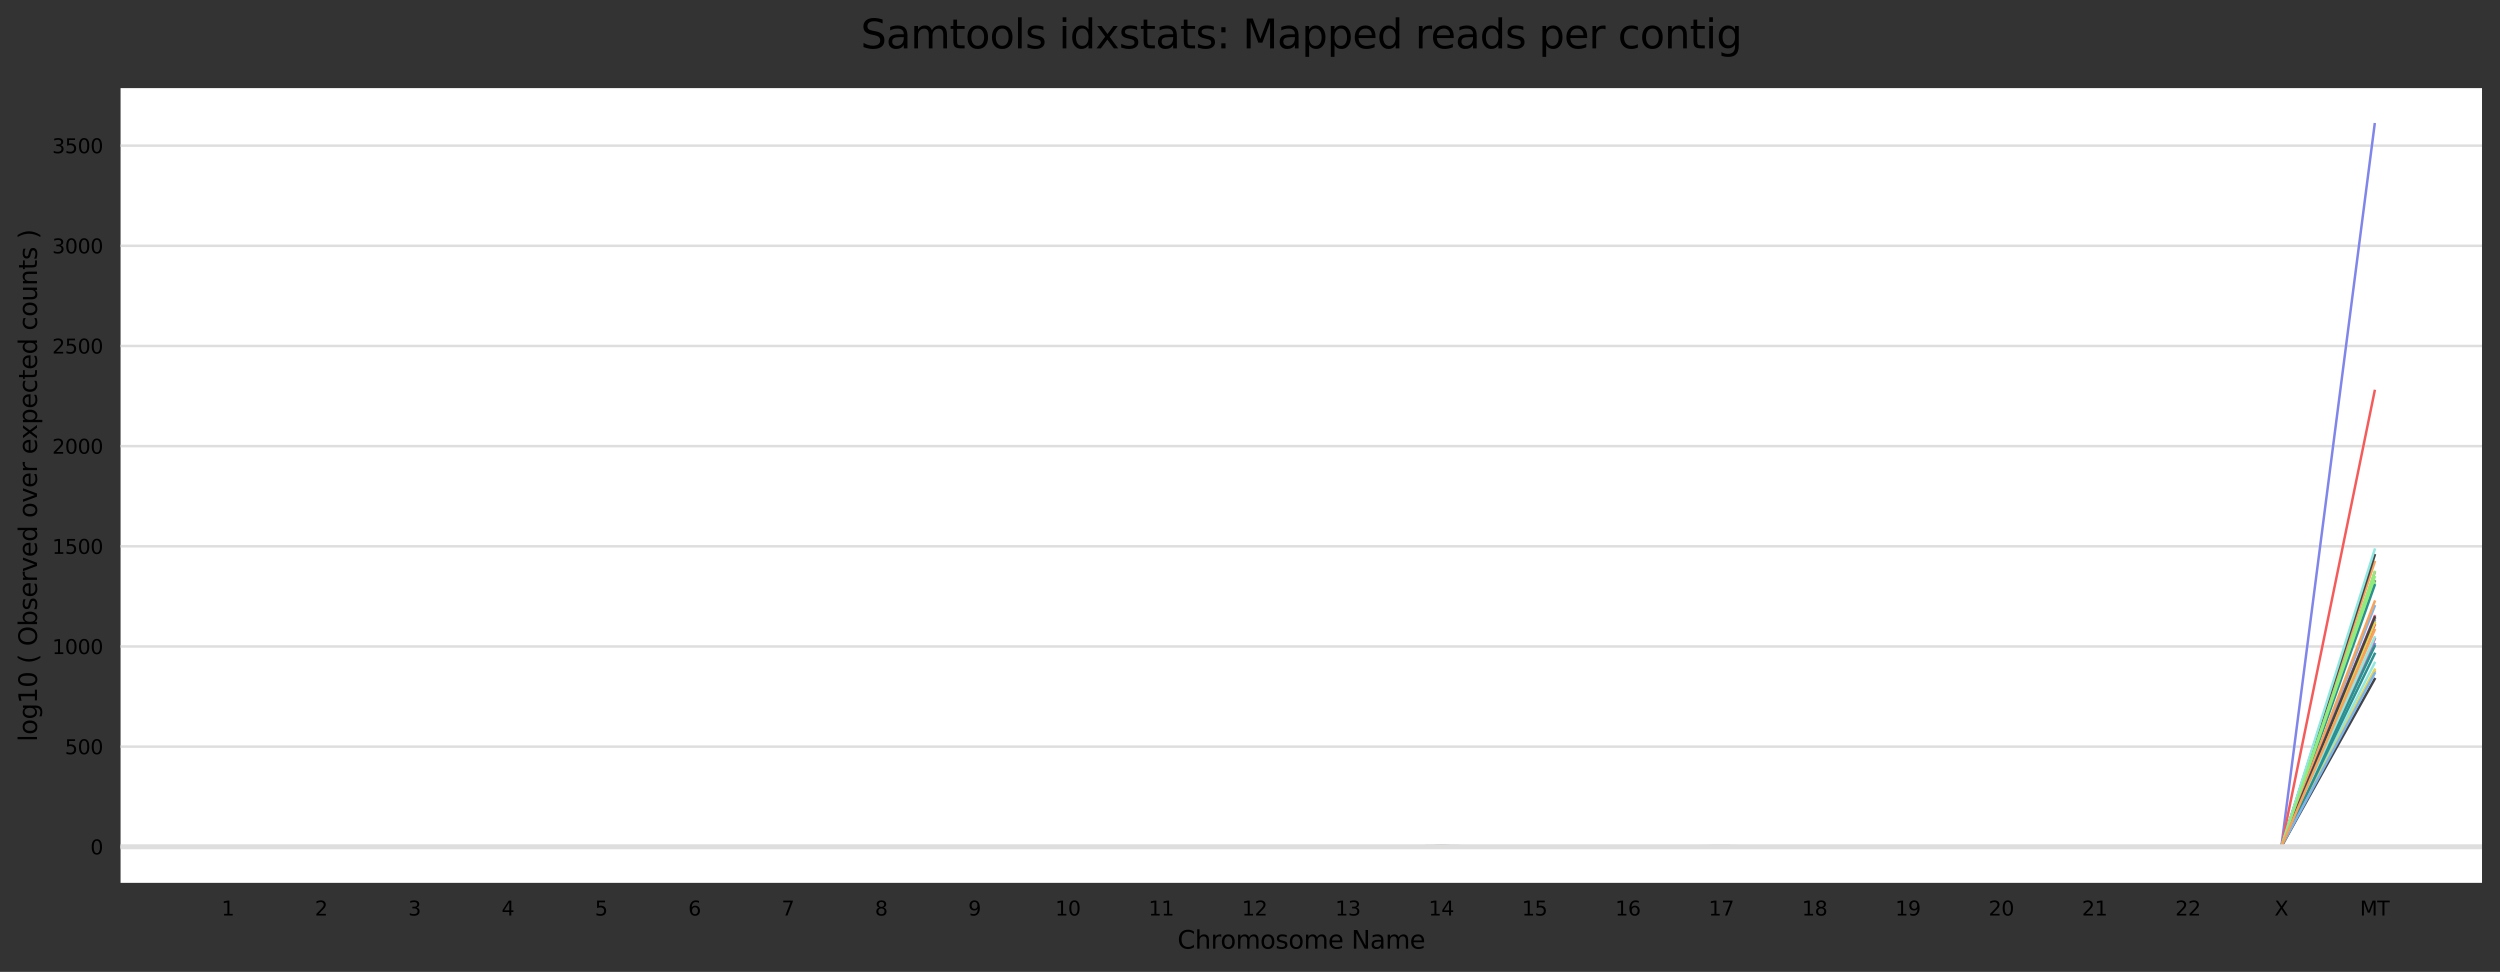 <?xml version="1.0" encoding="utf-8" standalone="no"?>
<!DOCTYPE svg PUBLIC "-//W3C//DTD SVG 1.1//EN"
  "http://www.w3.org/Graphics/SVG/1.1/DTD/svg11.dtd">
<svg height="388.845pt" version="1.1" viewBox="0 0 1000.238 388.845" width="1000.238pt" xmlns="http://www.w3.org/2000/svg" xmlns:xlink="http://www.w3.org/1999/xlink">
 <rect x="0" y="0" width="1000.238" height="388.845" fill="#333333" stroke="none"/>
 <defs>
  <style type="text/css">*{stroke-linecap:butt;stroke-linejoin:round;}</style>
 </defs>
 <g id="figure_1">
  <g id="axes_1">
   <g id="patch_1">
    <path d="M 48.238 353.224 
L 993.038 353.224 
L 993.038 35.256 
L 48.238 35.256 
z
" style="fill:#ffffff;"/>
   </g>
   <g id="matplotlib.axis_1">
    <g id="xtick_1">
     <g id="text_1">
      <!-- 1 -->
      <g transform="translate(88.639 366.303)scale(0.08 -0.08)">
       <defs>
        <path d="M 794 531 
L 1825 531 
L 1825 4091 
L 703 3866 
L 703 4441 
L 1819 4666 
L 2450 4666 
L 2450 531 
L 3481 531 
L 3481 0 
L 794 0 
L 794 531 
z
" id="DejaVuSans-31" transform="scale(0.016)"/>
       </defs>
       <use xlink:href="#DejaVuSans-31"/>
      </g>
     </g>
    </g>
    <g id="xtick_2">
     <g id="text_2">
      <!-- 2 -->
      <g transform="translate(125.982 366.303)scale(0.08 -0.08)">
       <defs>
        <path d="M 1228 531 
L 3431 531 
L 3431 0 
L 469 0 
L 469 531 
Q 828 903 1448 1529 
Q 2069 2156 2228 2338 
Q 2531 2678 2651 2914 
Q 2772 3150 2772 3378 
Q 2772 3750 2511 3984 
Q 2250 4219 1831 4219 
Q 1534 4219 1204 4116 
Q 875 4013 500 3803 
L 500 4441 
Q 881 4594 1212 4672 
Q 1544 4750 1819 4750 
Q 2544 4750 2975 4387 
Q 3406 4025 3406 3419 
Q 3406 3131 3298 2873 
Q 3191 2616 2906 2266 
Q 2828 2175 2409 1742 
Q 1991 1309 1228 531 
z
" id="DejaVuSans-32" transform="scale(0.016)"/>
       </defs>
       <use xlink:href="#DejaVuSans-32"/>
      </g>
     </g>
    </g>
    <g id="xtick_3">
     <g id="text_3">
      <!-- 3 -->
      <g transform="translate(163.326 366.303)scale(0.08 -0.08)">
       <defs>
        <path d="M 2597 2516 
Q 3050 2419 3304 2112 
Q 3559 1806 3559 1356 
Q 3559 666 3084 287 
Q 2609 -91 1734 -91 
Q 1441 -91 1130 -33 
Q 819 25 488 141 
L 488 750 
Q 750 597 1062 519 
Q 1375 441 1716 441 
Q 2309 441 2620 675 
Q 2931 909 2931 1356 
Q 2931 1769 2642 2001 
Q 2353 2234 1838 2234 
L 1294 2234 
L 1294 2753 
L 1863 2753 
Q 2328 2753 2575 2939 
Q 2822 3125 2822 3475 
Q 2822 3834 2567 4026 
Q 2313 4219 1838 4219 
Q 1578 4219 1281 4162 
Q 984 4106 628 3988 
L 628 4550 
Q 988 4650 1302 4700 
Q 1616 4750 1894 4750 
Q 2613 4750 3031 4423 
Q 3450 4097 3450 3541 
Q 3450 3153 3228 2886 
Q 3006 2619 2597 2516 
z
" id="DejaVuSans-33" transform="scale(0.016)"/>
       </defs>
       <use xlink:href="#DejaVuSans-33"/>
      </g>
     </g>
    </g>
    <g id="xtick_4">
     <g id="text_4">
      <!-- 4 -->
      <g transform="translate(200.67 366.303)scale(0.08 -0.08)">
       <defs>
        <path d="M 2419 4116 
L 825 1625 
L 2419 1625 
L 2419 4116 
z
M 2253 4666 
L 3047 4666 
L 3047 1625 
L 3713 1625 
L 3713 1100 
L 3047 1100 
L 3047 0 
L 2419 0 
L 2419 1100 
L 313 1100 
L 313 1709 
L 2253 4666 
z
" id="DejaVuSans-34" transform="scale(0.016)"/>
       </defs>
       <use xlink:href="#DejaVuSans-34"/>
      </g>
     </g>
    </g>
    <g id="xtick_5">
     <g id="text_5">
      <!-- 5 -->
      <g transform="translate(238.014 366.303)scale(0.08 -0.08)">
       <defs>
        <path d="M 691 4666 
L 3169 4666 
L 3169 4134 
L 1269 4134 
L 1269 2991 
Q 1406 3038 1543 3061 
Q 1681 3084 1819 3084 
Q 2600 3084 3056 2656 
Q 3513 2228 3513 1497 
Q 3513 744 3044 326 
Q 2575 -91 1722 -91 
Q 1428 -91 1123 -41 
Q 819 9 494 109 
L 494 744 
Q 775 591 1075 516 
Q 1375 441 1709 441 
Q 2250 441 2565 725 
Q 2881 1009 2881 1497 
Q 2881 1984 2565 2268 
Q 2250 2553 1709 2553 
Q 1456 2553 1204 2497 
Q 953 2441 691 2322 
L 691 4666 
z
" id="DejaVuSans-35" transform="scale(0.016)"/>
       </defs>
       <use xlink:href="#DejaVuSans-35"/>
      </g>
     </g>
    </g>
    <g id="xtick_6">
     <g id="text_6">
      <!-- 6 -->
      <g transform="translate(275.358 366.303)scale(0.08 -0.08)">
       <defs>
        <path d="M 2113 2584 
Q 1688 2584 1439 2293 
Q 1191 2003 1191 1497 
Q 1191 994 1439 701 
Q 1688 409 2113 409 
Q 2538 409 2786 701 
Q 3034 994 3034 1497 
Q 3034 2003 2786 2293 
Q 2538 2584 2113 2584 
z
M 3366 4563 
L 3366 3988 
Q 3128 4100 2886 4159 
Q 2644 4219 2406 4219 
Q 1781 4219 1451 3797 
Q 1122 3375 1075 2522 
Q 1259 2794 1537 2939 
Q 1816 3084 2150 3084 
Q 2853 3084 3261 2657 
Q 3669 2231 3669 1497 
Q 3669 778 3244 343 
Q 2819 -91 2113 -91 
Q 1303 -91 875 529 
Q 447 1150 447 2328 
Q 447 3434 972 4092 
Q 1497 4750 2381 4750 
Q 2619 4750 2861 4703 
Q 3103 4656 3366 4563 
z
" id="DejaVuSans-36" transform="scale(0.016)"/>
       </defs>
       <use xlink:href="#DejaVuSans-36"/>
      </g>
     </g>
    </g>
    <g id="xtick_7">
     <g id="text_7">
      <!-- 7 -->
      <g transform="translate(312.702 366.303)scale(0.08 -0.08)">
       <defs>
        <path d="M 525 4666 
L 3525 4666 
L 3525 4397 
L 1831 0 
L 1172 0 
L 2766 4134 
L 525 4134 
L 525 4666 
z
" id="DejaVuSans-37" transform="scale(0.016)"/>
       </defs>
       <use xlink:href="#DejaVuSans-37"/>
      </g>
     </g>
    </g>
    <g id="xtick_8">
     <g id="text_8">
      <!-- 8 -->
      <g transform="translate(350.046 366.303)scale(0.08 -0.08)">
       <defs>
        <path d="M 2034 2216 
Q 1584 2216 1326 1975 
Q 1069 1734 1069 1313 
Q 1069 891 1326 650 
Q 1584 409 2034 409 
Q 2484 409 2743 651 
Q 3003 894 3003 1313 
Q 3003 1734 2745 1975 
Q 2488 2216 2034 2216 
z
M 1403 2484 
Q 997 2584 770 2862 
Q 544 3141 544 3541 
Q 544 4100 942 4425 
Q 1341 4750 2034 4750 
Q 2731 4750 3128 4425 
Q 3525 4100 3525 3541 
Q 3525 3141 3298 2862 
Q 3072 2584 2669 2484 
Q 3125 2378 3379 2068 
Q 3634 1759 3634 1313 
Q 3634 634 3220 271 
Q 2806 -91 2034 -91 
Q 1263 -91 848 271 
Q 434 634 434 1313 
Q 434 1759 690 2068 
Q 947 2378 1403 2484 
z
M 1172 3481 
Q 1172 3119 1398 2916 
Q 1625 2713 2034 2713 
Q 2441 2713 2670 2916 
Q 2900 3119 2900 3481 
Q 2900 3844 2670 4047 
Q 2441 4250 2034 4250 
Q 1625 4250 1398 4047 
Q 1172 3844 1172 3481 
z
" id="DejaVuSans-38" transform="scale(0.016)"/>
       </defs>
       <use xlink:href="#DejaVuSans-38"/>
      </g>
     </g>
    </g>
    <g id="xtick_9">
     <g id="text_9">
      <!-- 9 -->
      <g transform="translate(387.39 366.303)scale(0.08 -0.08)">
       <defs>
        <path d="M 703 97 
L 703 672 
Q 941 559 1184 500 
Q 1428 441 1663 441 
Q 2288 441 2617 861 
Q 2947 1281 2994 2138 
Q 2813 1869 2534 1725 
Q 2256 1581 1919 1581 
Q 1219 1581 811 2004 
Q 403 2428 403 3163 
Q 403 3881 828 4315 
Q 1253 4750 1959 4750 
Q 2769 4750 3195 4129 
Q 3622 3509 3622 2328 
Q 3622 1225 3098 567 
Q 2575 -91 1691 -91 
Q 1453 -91 1209 -44 
Q 966 3 703 97 
z
M 1959 2075 
Q 2384 2075 2632 2365 
Q 2881 2656 2881 3163 
Q 2881 3666 2632 3958 
Q 2384 4250 1959 4250 
Q 1534 4250 1286 3958 
Q 1038 3666 1038 3163 
Q 1038 2656 1286 2365 
Q 1534 2075 1959 2075 
z
" id="DejaVuSans-39" transform="scale(0.016)"/>
       </defs>
       <use xlink:href="#DejaVuSans-39"/>
      </g>
     </g>
    </g>
    <g id="xtick_10">
     <g id="text_10">
      <!-- 10 -->
      <g transform="translate(422.188 366.303)scale(0.08 -0.08)">
       <defs>
        <path d="M 2034 4250 
Q 1547 4250 1301 3770 
Q 1056 3291 1056 2328 
Q 1056 1369 1301 889 
Q 1547 409 2034 409 
Q 2525 409 2770 889 
Q 3016 1369 3016 2328 
Q 3016 3291 2770 3770 
Q 2525 4250 2034 4250 
z
M 2034 4750 
Q 2819 4750 3233 4129 
Q 3647 3509 3647 2328 
Q 3647 1150 3233 529 
Q 2819 -91 2034 -91 
Q 1250 -91 836 529 
Q 422 1150 422 2328 
Q 422 3509 836 4129 
Q 1250 4750 2034 4750 
z
" id="DejaVuSans-30" transform="scale(0.016)"/>
       </defs>
       <use xlink:href="#DejaVuSans-31"/>
       <use x="63.623" xlink:href="#DejaVuSans-30"/>
      </g>
     </g>
    </g>
    <g id="xtick_11">
     <g id="text_11">
      <!-- 11 -->
      <g transform="translate(459.532 366.303)scale(0.08 -0.08)">
       <use xlink:href="#DejaVuSans-31"/>
       <use x="63.623" xlink:href="#DejaVuSans-31"/>
      </g>
     </g>
    </g>
    <g id="xtick_12">
     <g id="text_12">
      <!-- 12 -->
      <g transform="translate(496.876 366.303)scale(0.08 -0.08)">
       <use xlink:href="#DejaVuSans-31"/>
       <use x="63.623" xlink:href="#DejaVuSans-32"/>
      </g>
     </g>
    </g>
    <g id="xtick_13">
     <g id="text_13">
      <!-- 13 -->
      <g transform="translate(534.22 366.303)scale(0.08 -0.08)">
       <use xlink:href="#DejaVuSans-31"/>
       <use x="63.623" xlink:href="#DejaVuSans-33"/>
      </g>
     </g>
    </g>
    <g id="xtick_14">
     <g id="text_14">
      <!-- 14 -->
      <g transform="translate(571.564 366.303)scale(0.08 -0.08)">
       <use xlink:href="#DejaVuSans-31"/>
       <use x="63.623" xlink:href="#DejaVuSans-34"/>
      </g>
     </g>
    </g>
    <g id="xtick_15">
     <g id="text_15">
      <!-- 15 -->
      <g transform="translate(608.908 366.303)scale(0.08 -0.08)">
       <use xlink:href="#DejaVuSans-31"/>
       <use x="63.623" xlink:href="#DejaVuSans-35"/>
      </g>
     </g>
    </g>
    <g id="xtick_16">
     <g id="text_16">
      <!-- 16 -->
      <g transform="translate(646.252 366.303)scale(0.08 -0.08)">
       <use xlink:href="#DejaVuSans-31"/>
       <use x="63.623" xlink:href="#DejaVuSans-36"/>
      </g>
     </g>
    </g>
    <g id="xtick_17">
     <g id="text_17">
      <!-- 17 -->
      <g transform="translate(683.596 366.303)scale(0.08 -0.08)">
       <use xlink:href="#DejaVuSans-31"/>
       <use x="63.623" xlink:href="#DejaVuSans-37"/>
      </g>
     </g>
    </g>
    <g id="xtick_18">
     <g id="text_18">
      <!-- 18 -->
      <g transform="translate(720.939 366.303)scale(0.08 -0.08)">
       <use xlink:href="#DejaVuSans-31"/>
       <use x="63.623" xlink:href="#DejaVuSans-38"/>
      </g>
     </g>
    </g>
    <g id="xtick_19">
     <g id="text_19">
      <!-- 19 -->
      <g transform="translate(758.283 366.303)scale(0.08 -0.08)">
       <use xlink:href="#DejaVuSans-31"/>
       <use x="63.623" xlink:href="#DejaVuSans-39"/>
      </g>
     </g>
    </g>
    <g id="xtick_20">
     <g id="text_20">
      <!-- 20 -->
      <g transform="translate(795.627 366.303)scale(0.08 -0.08)">
       <use xlink:href="#DejaVuSans-32"/>
       <use x="63.623" xlink:href="#DejaVuSans-30"/>
      </g>
     </g>
    </g>
    <g id="xtick_21">
     <g id="text_21">
      <!-- 21 -->
      <g transform="translate(832.971 366.303)scale(0.08 -0.08)">
       <use xlink:href="#DejaVuSans-32"/>
       <use x="63.623" xlink:href="#DejaVuSans-31"/>
      </g>
     </g>
    </g>
    <g id="xtick_22">
     <g id="text_22">
      <!-- 22 -->
      <g transform="translate(870.315 366.303)scale(0.08 -0.08)">
       <use xlink:href="#DejaVuSans-32"/>
       <use x="63.623" xlink:href="#DejaVuSans-32"/>
      </g>
     </g>
    </g>
    <g id="xtick_23">
     <g id="text_23">
      <!-- X -->
      <g transform="translate(910.009 366.303)scale(0.08 -0.08)">
       <defs>
        <path d="M 403 4666 
L 1081 4666 
L 2241 2931 
L 3406 4666 
L 4084 4666 
L 2584 2425 
L 4184 0 
L 3506 0 
L 2194 1984 
L 872 0 
L 191 0 
L 1856 2491 
L 403 4666 
z
" id="DejaVuSans-58" transform="scale(0.016)"/>
       </defs>
       <use xlink:href="#DejaVuSans-58"/>
      </g>
     </g>
    </g>
    <g id="xtick_24">
     <g id="text_24">
      <!-- MT -->
      <g transform="translate(944.198 366.303)scale(0.08 -0.08)">
       <defs>
        <path d="M 628 4666 
L 1569 4666 
L 2759 1491 
L 3956 4666 
L 4897 4666 
L 4897 0 
L 4281 0 
L 4281 4097 
L 3078 897 
L 2444 897 
L 1241 4097 
L 1241 0 
L 628 0 
L 628 4666 
z
" id="DejaVuSans-4d" transform="scale(0.016)"/>
        <path d="M -19 4666 
L 3928 4666 
L 3928 4134 
L 2272 4134 
L 2272 0 
L 1638 0 
L 1638 4134 
L -19 4134 
L -19 4666 
z
" id="DejaVuSans-54" transform="scale(0.016)"/>
       </defs>
       <use xlink:href="#DejaVuSans-4d"/>
       <use x="86.279" xlink:href="#DejaVuSans-54"/>
      </g>
     </g>
    </g>
    <g id="text_25">
     <!-- Chromosome Name -->
     <g transform="translate(471.094 379.565)scale(0.1 -0.1)">
      <defs>
       <path d="M 4122 4306 
L 4122 3641 
Q 3803 3938 3442 4084 
Q 3081 4231 2675 4231 
Q 1875 4231 1450 3742 
Q 1025 3253 1025 2328 
Q 1025 1406 1450 917 
Q 1875 428 2675 428 
Q 3081 428 3442 575 
Q 3803 722 4122 1019 
L 4122 359 
Q 3791 134 3420 21 
Q 3050 -91 2638 -91 
Q 1578 -91 968 557 
Q 359 1206 359 2328 
Q 359 3453 968 4101 
Q 1578 4750 2638 4750 
Q 3056 4750 3426 4639 
Q 3797 4528 4122 4306 
z
" id="DejaVuSans-43" transform="scale(0.016)"/>
       <path d="M 3513 2113 
L 3513 0 
L 2938 0 
L 2938 2094 
Q 2938 2591 2744 2837 
Q 2550 3084 2163 3084 
Q 1697 3084 1428 2787 
Q 1159 2491 1159 1978 
L 1159 0 
L 581 0 
L 581 4863 
L 1159 4863 
L 1159 2956 
Q 1366 3272 1645 3428 
Q 1925 3584 2291 3584 
Q 2894 3584 3203 3211 
Q 3513 2838 3513 2113 
z
" id="DejaVuSans-68" transform="scale(0.016)"/>
       <path d="M 2631 2963 
Q 2534 3019 2420 3045 
Q 2306 3072 2169 3072 
Q 1681 3072 1420 2755 
Q 1159 2438 1159 1844 
L 1159 0 
L 581 0 
L 581 3500 
L 1159 3500 
L 1159 2956 
Q 1341 3275 1631 3429 
Q 1922 3584 2338 3584 
Q 2397 3584 2469 3576 
Q 2541 3569 2628 3553 
L 2631 2963 
z
" id="DejaVuSans-72" transform="scale(0.016)"/>
       <path d="M 1959 3097 
Q 1497 3097 1228 2736 
Q 959 2375 959 1747 
Q 959 1119 1226 758 
Q 1494 397 1959 397 
Q 2419 397 2687 759 
Q 2956 1122 2956 1747 
Q 2956 2369 2687 2733 
Q 2419 3097 1959 3097 
z
M 1959 3584 
Q 2709 3584 3137 3096 
Q 3566 2609 3566 1747 
Q 3566 888 3137 398 
Q 2709 -91 1959 -91 
Q 1206 -91 779 398 
Q 353 888 353 1747 
Q 353 2609 779 3096 
Q 1206 3584 1959 3584 
z
" id="DejaVuSans-6f" transform="scale(0.016)"/>
       <path d="M 3328 2828 
Q 3544 3216 3844 3400 
Q 4144 3584 4550 3584 
Q 5097 3584 5394 3201 
Q 5691 2819 5691 2113 
L 5691 0 
L 5113 0 
L 5113 2094 
Q 5113 2597 4934 2840 
Q 4756 3084 4391 3084 
Q 3944 3084 3684 2787 
Q 3425 2491 3425 1978 
L 3425 0 
L 2847 0 
L 2847 2094 
Q 2847 2600 2669 2842 
Q 2491 3084 2119 3084 
Q 1678 3084 1418 2786 
Q 1159 2488 1159 1978 
L 1159 0 
L 581 0 
L 581 3500 
L 1159 3500 
L 1159 2956 
Q 1356 3278 1631 3431 
Q 1906 3584 2284 3584 
Q 2666 3584 2933 3390 
Q 3200 3197 3328 2828 
z
" id="DejaVuSans-6d" transform="scale(0.016)"/>
       <path d="M 2834 3397 
L 2834 2853 
Q 2591 2978 2328 3040 
Q 2066 3103 1784 3103 
Q 1356 3103 1142 2972 
Q 928 2841 928 2578 
Q 928 2378 1081 2264 
Q 1234 2150 1697 2047 
L 1894 2003 
Q 2506 1872 2764 1633 
Q 3022 1394 3022 966 
Q 3022 478 2636 193 
Q 2250 -91 1575 -91 
Q 1294 -91 989 -36 
Q 684 19 347 128 
L 347 722 
Q 666 556 975 473 
Q 1284 391 1588 391 
Q 1994 391 2212 530 
Q 2431 669 2431 922 
Q 2431 1156 2273 1281 
Q 2116 1406 1581 1522 
L 1381 1569 
Q 847 1681 609 1914 
Q 372 2147 372 2553 
Q 372 3047 722 3315 
Q 1072 3584 1716 3584 
Q 2034 3584 2315 3537 
Q 2597 3491 2834 3397 
z
" id="DejaVuSans-73" transform="scale(0.016)"/>
       <path d="M 3597 1894 
L 3597 1613 
L 953 1613 
Q 991 1019 1311 708 
Q 1631 397 2203 397 
Q 2534 397 2845 478 
Q 3156 559 3463 722 
L 3463 178 
Q 3153 47 2828 -22 
Q 2503 -91 2169 -91 
Q 1331 -91 842 396 
Q 353 884 353 1716 
Q 353 2575 817 3079 
Q 1281 3584 2069 3584 
Q 2775 3584 3186 3129 
Q 3597 2675 3597 1894 
z
M 3022 2063 
Q 3016 2534 2758 2815 
Q 2500 3097 2075 3097 
Q 1594 3097 1305 2825 
Q 1016 2553 972 2059 
L 3022 2063 
z
" id="DejaVuSans-65" transform="scale(0.016)"/>
       <path id="DejaVuSans-20" transform="scale(0.016)"/>
       <path d="M 628 4666 
L 1478 4666 
L 3547 763 
L 3547 4666 
L 4159 4666 
L 4159 0 
L 3309 0 
L 1241 3903 
L 1241 0 
L 628 0 
L 628 4666 
z
" id="DejaVuSans-4e" transform="scale(0.016)"/>
       <path d="M 2194 1759 
Q 1497 1759 1228 1600 
Q 959 1441 959 1056 
Q 959 750 1161 570 
Q 1363 391 1709 391 
Q 2188 391 2477 730 
Q 2766 1069 2766 1631 
L 2766 1759 
L 2194 1759 
z
M 3341 1997 
L 3341 0 
L 2766 0 
L 2766 531 
Q 2569 213 2275 61 
Q 1981 -91 1556 -91 
Q 1019 -91 701 211 
Q 384 513 384 1019 
Q 384 1609 779 1909 
Q 1175 2209 1959 2209 
L 2766 2209 
L 2766 2266 
Q 2766 2663 2505 2880 
Q 2244 3097 1772 3097 
Q 1472 3097 1187 3025 
Q 903 2953 641 2809 
L 641 3341 
Q 956 3463 1253 3523 
Q 1550 3584 1831 3584 
Q 2591 3584 2966 3190 
Q 3341 2797 3341 1997 
z
" id="DejaVuSans-61" transform="scale(0.016)"/>
      </defs>
      <use xlink:href="#DejaVuSans-43"/>
      <use x="69.824" xlink:href="#DejaVuSans-68"/>
      <use x="133.203" xlink:href="#DejaVuSans-72"/>
      <use x="172.066" xlink:href="#DejaVuSans-6f"/>
      <use x="233.248" xlink:href="#DejaVuSans-6d"/>
      <use x="330.66" xlink:href="#DejaVuSans-6f"/>
      <use x="391.842" xlink:href="#DejaVuSans-73"/>
      <use x="443.941" xlink:href="#DejaVuSans-6f"/>
      <use x="505.123" xlink:href="#DejaVuSans-6d"/>
      <use x="602.535" xlink:href="#DejaVuSans-65"/>
      <use x="664.059" xlink:href="#DejaVuSans-20"/>
      <use x="695.846" xlink:href="#DejaVuSans-4e"/>
      <use x="770.65" xlink:href="#DejaVuSans-61"/>
      <use x="831.93" xlink:href="#DejaVuSans-6d"/>
      <use x="929.342" xlink:href="#DejaVuSans-65"/>
     </g>
    </g>
   </g>
   <g id="matplotlib.axis_2">
    <g id="ytick_1">
     <g id="line2d_1">
      <path clip-path="url(#p7e2058d438)" d="M 48.238 338.798 
L 993.038 338.798 
" style="fill:none;stroke:#dedede;stroke-linecap:square;"/>
     </g>
     <g id="text_26">
      <!-- 0 -->
      <g transform="translate(36.148 341.837)scale(0.08 -0.08)">
       <use xlink:href="#DejaVuSans-30"/>
      </g>
     </g>
    </g>
    <g id="ytick_2">
     <g id="line2d_2">
      <path clip-path="url(#p7e2058d438)" d="M 48.238 298.722 
L 993.038 298.722 
" style="fill:none;stroke:#dedede;stroke-linecap:square;"/>
     </g>
     <g id="text_27">
      <!-- 500 -->
      <g transform="translate(25.968 301.761)scale(0.08 -0.08)">
       <use xlink:href="#DejaVuSans-35"/>
       <use x="63.623" xlink:href="#DejaVuSans-30"/>
       <use x="127.246" xlink:href="#DejaVuSans-30"/>
      </g>
     </g>
    </g>
    <g id="ytick_3">
     <g id="line2d_3">
      <path clip-path="url(#p7e2058d438)" d="M 48.238 258.646 
L 993.038 258.646 
" style="fill:none;stroke:#dedede;stroke-linecap:square;"/>
     </g>
     <g id="text_28">
      <!-- 1000 -->
      <g transform="translate(20.878 261.685)scale(0.08 -0.08)">
       <use xlink:href="#DejaVuSans-31"/>
       <use x="63.623" xlink:href="#DejaVuSans-30"/>
       <use x="127.246" xlink:href="#DejaVuSans-30"/>
       <use x="190.869" xlink:href="#DejaVuSans-30"/>
      </g>
     </g>
    </g>
    <g id="ytick_4">
     <g id="line2d_4">
      <path clip-path="url(#p7e2058d438)" d="M 48.238 218.57 
L 993.038 218.57 
" style="fill:none;stroke:#dedede;stroke-linecap:square;"/>
     </g>
     <g id="text_29">
      <!-- 1500 -->
      <g transform="translate(20.878 221.609)scale(0.08 -0.08)">
       <use xlink:href="#DejaVuSans-31"/>
       <use x="63.623" xlink:href="#DejaVuSans-35"/>
       <use x="127.246" xlink:href="#DejaVuSans-30"/>
       <use x="190.869" xlink:href="#DejaVuSans-30"/>
      </g>
     </g>
    </g>
    <g id="ytick_5">
     <g id="line2d_5">
      <path clip-path="url(#p7e2058d438)" d="M 48.238 178.494 
L 993.038 178.494 
" style="fill:none;stroke:#dedede;stroke-linecap:square;"/>
     </g>
     <g id="text_30">
      <!-- 2000 -->
      <g transform="translate(20.878 181.533)scale(0.08 -0.08)">
       <use xlink:href="#DejaVuSans-32"/>
       <use x="63.623" xlink:href="#DejaVuSans-30"/>
       <use x="127.246" xlink:href="#DejaVuSans-30"/>
       <use x="190.869" xlink:href="#DejaVuSans-30"/>
      </g>
     </g>
    </g>
    <g id="ytick_6">
     <g id="line2d_6">
      <path clip-path="url(#p7e2058d438)" d="M 48.238 138.418 
L 993.038 138.418 
" style="fill:none;stroke:#dedede;stroke-linecap:square;"/>
     </g>
     <g id="text_31">
      <!-- 2500 -->
      <g transform="translate(20.878 141.458)scale(0.08 -0.08)">
       <use xlink:href="#DejaVuSans-32"/>
       <use x="63.623" xlink:href="#DejaVuSans-35"/>
       <use x="127.246" xlink:href="#DejaVuSans-30"/>
       <use x="190.869" xlink:href="#DejaVuSans-30"/>
      </g>
     </g>
    </g>
    <g id="ytick_7">
     <g id="line2d_7">
      <path clip-path="url(#p7e2058d438)" d="M 48.238 98.342 
L 993.038 98.342 
" style="fill:none;stroke:#dedede;stroke-linecap:square;"/>
     </g>
     <g id="text_32">
      <!-- 3000 -->
      <g transform="translate(20.878 101.382)scale(0.08 -0.08)">
       <use xlink:href="#DejaVuSans-33"/>
       <use x="63.623" xlink:href="#DejaVuSans-30"/>
       <use x="127.246" xlink:href="#DejaVuSans-30"/>
       <use x="190.869" xlink:href="#DejaVuSans-30"/>
      </g>
     </g>
    </g>
    <g id="ytick_8">
     <g id="line2d_8">
      <path clip-path="url(#p7e2058d438)" d="M 48.238 58.266 
L 993.038 58.266 
" style="fill:none;stroke:#dedede;stroke-linecap:square;"/>
     </g>
     <g id="text_33">
      <!-- 3500 -->
      <g transform="translate(20.878 61.306)scale(0.08 -0.08)">
       <use xlink:href="#DejaVuSans-33"/>
       <use x="63.623" xlink:href="#DejaVuSans-35"/>
       <use x="127.246" xlink:href="#DejaVuSans-30"/>
       <use x="190.869" xlink:href="#DejaVuSans-30"/>
      </g>
     </g>
    </g>
    <g id="text_34">
     <!-- log10 ( Observed over expected counts ) -->
     <g transform="translate(14.798 296.739)rotate(-90)scale(0.1 -0.1)">
      <defs>
       <path d="M 603 4863 
L 1178 4863 
L 1178 0 
L 603 0 
L 603 4863 
z
" id="DejaVuSans-6c" transform="scale(0.016)"/>
       <path d="M 2906 1791 
Q 2906 2416 2648 2759 
Q 2391 3103 1925 3103 
Q 1463 3103 1205 2759 
Q 947 2416 947 1791 
Q 947 1169 1205 825 
Q 1463 481 1925 481 
Q 2391 481 2648 825 
Q 2906 1169 2906 1791 
z
M 3481 434 
Q 3481 -459 3084 -895 
Q 2688 -1331 1869 -1331 
Q 1566 -1331 1297 -1286 
Q 1028 -1241 775 -1147 
L 775 -588 
Q 1028 -725 1275 -790 
Q 1522 -856 1778 -856 
Q 2344 -856 2625 -561 
Q 2906 -266 2906 331 
L 2906 616 
Q 2728 306 2450 153 
Q 2172 0 1784 0 
Q 1141 0 747 490 
Q 353 981 353 1791 
Q 353 2603 747 3093 
Q 1141 3584 1784 3584 
Q 2172 3584 2450 3431 
Q 2728 3278 2906 2969 
L 2906 3500 
L 3481 3500 
L 3481 434 
z
" id="DejaVuSans-67" transform="scale(0.016)"/>
       <path d="M 1984 4856 
Q 1566 4138 1362 3434 
Q 1159 2731 1159 2009 
Q 1159 1288 1364 580 
Q 1569 -128 1984 -844 
L 1484 -844 
Q 1016 -109 783 600 
Q 550 1309 550 2009 
Q 550 2706 781 3412 
Q 1013 4119 1484 4856 
L 1984 4856 
z
" id="DejaVuSans-28" transform="scale(0.016)"/>
       <path d="M 2522 4238 
Q 1834 4238 1429 3725 
Q 1025 3213 1025 2328 
Q 1025 1447 1429 934 
Q 1834 422 2522 422 
Q 3209 422 3611 934 
Q 4013 1447 4013 2328 
Q 4013 3213 3611 3725 
Q 3209 4238 2522 4238 
z
M 2522 4750 
Q 3503 4750 4090 4092 
Q 4678 3434 4678 2328 
Q 4678 1225 4090 567 
Q 3503 -91 2522 -91 
Q 1538 -91 948 565 
Q 359 1222 359 2328 
Q 359 3434 948 4092 
Q 1538 4750 2522 4750 
z
" id="DejaVuSans-4f" transform="scale(0.016)"/>
       <path d="M 3116 1747 
Q 3116 2381 2855 2742 
Q 2594 3103 2138 3103 
Q 1681 3103 1420 2742 
Q 1159 2381 1159 1747 
Q 1159 1113 1420 752 
Q 1681 391 2138 391 
Q 2594 391 2855 752 
Q 3116 1113 3116 1747 
z
M 1159 2969 
Q 1341 3281 1617 3432 
Q 1894 3584 2278 3584 
Q 2916 3584 3314 3078 
Q 3713 2572 3713 1747 
Q 3713 922 3314 415 
Q 2916 -91 2278 -91 
Q 1894 -91 1617 61 
Q 1341 213 1159 525 
L 1159 0 
L 581 0 
L 581 4863 
L 1159 4863 
L 1159 2969 
z
" id="DejaVuSans-62" transform="scale(0.016)"/>
       <path d="M 191 3500 
L 800 3500 
L 1894 563 
L 2988 3500 
L 3597 3500 
L 2284 0 
L 1503 0 
L 191 3500 
z
" id="DejaVuSans-76" transform="scale(0.016)"/>
       <path d="M 2906 2969 
L 2906 4863 
L 3481 4863 
L 3481 0 
L 2906 0 
L 2906 525 
Q 2725 213 2448 61 
Q 2172 -91 1784 -91 
Q 1150 -91 751 415 
Q 353 922 353 1747 
Q 353 2572 751 3078 
Q 1150 3584 1784 3584 
Q 2172 3584 2448 3432 
Q 2725 3281 2906 2969 
z
M 947 1747 
Q 947 1113 1208 752 
Q 1469 391 1925 391 
Q 2381 391 2643 752 
Q 2906 1113 2906 1747 
Q 2906 2381 2643 2742 
Q 2381 3103 1925 3103 
Q 1469 3103 1208 2742 
Q 947 2381 947 1747 
z
" id="DejaVuSans-64" transform="scale(0.016)"/>
       <path d="M 3513 3500 
L 2247 1797 
L 3578 0 
L 2900 0 
L 1881 1375 
L 863 0 
L 184 0 
L 1544 1831 
L 300 3500 
L 978 3500 
L 1906 2253 
L 2834 3500 
L 3513 3500 
z
" id="DejaVuSans-78" transform="scale(0.016)"/>
       <path d="M 1159 525 
L 1159 -1331 
L 581 -1331 
L 581 3500 
L 1159 3500 
L 1159 2969 
Q 1341 3281 1617 3432 
Q 1894 3584 2278 3584 
Q 2916 3584 3314 3078 
Q 3713 2572 3713 1747 
Q 3713 922 3314 415 
Q 2916 -91 2278 -91 
Q 1894 -91 1617 61 
Q 1341 213 1159 525 
z
M 3116 1747 
Q 3116 2381 2855 2742 
Q 2594 3103 2138 3103 
Q 1681 3103 1420 2742 
Q 1159 2381 1159 1747 
Q 1159 1113 1420 752 
Q 1681 391 2138 391 
Q 2594 391 2855 752 
Q 3116 1113 3116 1747 
z
" id="DejaVuSans-70" transform="scale(0.016)"/>
       <path d="M 3122 3366 
L 3122 2828 
Q 2878 2963 2633 3030 
Q 2388 3097 2138 3097 
Q 1578 3097 1268 2742 
Q 959 2388 959 1747 
Q 959 1106 1268 751 
Q 1578 397 2138 397 
Q 2388 397 2633 464 
Q 2878 531 3122 666 
L 3122 134 
Q 2881 22 2623 -34 
Q 2366 -91 2075 -91 
Q 1284 -91 818 406 
Q 353 903 353 1747 
Q 353 2603 823 3093 
Q 1294 3584 2113 3584 
Q 2378 3584 2631 3529 
Q 2884 3475 3122 3366 
z
" id="DejaVuSans-63" transform="scale(0.016)"/>
       <path d="M 1172 4494 
L 1172 3500 
L 2356 3500 
L 2356 3053 
L 1172 3053 
L 1172 1153 
Q 1172 725 1289 603 
Q 1406 481 1766 481 
L 2356 481 
L 2356 0 
L 1766 0 
Q 1100 0 847 248 
Q 594 497 594 1153 
L 594 3053 
L 172 3053 
L 172 3500 
L 594 3500 
L 594 4494 
L 1172 4494 
z
" id="DejaVuSans-74" transform="scale(0.016)"/>
       <path d="M 544 1381 
L 544 3500 
L 1119 3500 
L 1119 1403 
Q 1119 906 1312 657 
Q 1506 409 1894 409 
Q 2359 409 2629 706 
Q 2900 1003 2900 1516 
L 2900 3500 
L 3475 3500 
L 3475 0 
L 2900 0 
L 2900 538 
Q 2691 219 2414 64 
Q 2138 -91 1772 -91 
Q 1169 -91 856 284 
Q 544 659 544 1381 
z
M 1991 3584 
L 1991 3584 
z
" id="DejaVuSans-75" transform="scale(0.016)"/>
       <path d="M 3513 2113 
L 3513 0 
L 2938 0 
L 2938 2094 
Q 2938 2591 2744 2837 
Q 2550 3084 2163 3084 
Q 1697 3084 1428 2787 
Q 1159 2491 1159 1978 
L 1159 0 
L 581 0 
L 581 3500 
L 1159 3500 
L 1159 2956 
Q 1366 3272 1645 3428 
Q 1925 3584 2291 3584 
Q 2894 3584 3203 3211 
Q 3513 2838 3513 2113 
z
" id="DejaVuSans-6e" transform="scale(0.016)"/>
       <path d="M 513 4856 
L 1013 4856 
Q 1481 4119 1714 3412 
Q 1947 2706 1947 2009 
Q 1947 1309 1714 600 
Q 1481 -109 1013 -844 
L 513 -844 
Q 928 -128 1133 580 
Q 1338 1288 1338 2009 
Q 1338 2731 1133 3434 
Q 928 4138 513 4856 
z
" id="DejaVuSans-29" transform="scale(0.016)"/>
      </defs>
      <use xlink:href="#DejaVuSans-6c"/>
      <use x="27.783" xlink:href="#DejaVuSans-6f"/>
      <use x="88.965" xlink:href="#DejaVuSans-67"/>
      <use x="152.441" xlink:href="#DejaVuSans-31"/>
      <use x="216.064" xlink:href="#DejaVuSans-30"/>
      <use x="279.688" xlink:href="#DejaVuSans-20"/>
      <use x="311.475" xlink:href="#DejaVuSans-28"/>
      <use x="350.488" xlink:href="#DejaVuSans-20"/>
      <use x="382.275" xlink:href="#DejaVuSans-4f"/>
      <use x="460.986" xlink:href="#DejaVuSans-62"/>
      <use x="524.463" xlink:href="#DejaVuSans-73"/>
      <use x="576.562" xlink:href="#DejaVuSans-65"/>
      <use x="638.086" xlink:href="#DejaVuSans-72"/>
      <use x="679.199" xlink:href="#DejaVuSans-76"/>
      <use x="738.379" xlink:href="#DejaVuSans-65"/>
      <use x="799.902" xlink:href="#DejaVuSans-64"/>
      <use x="863.379" xlink:href="#DejaVuSans-20"/>
      <use x="895.166" xlink:href="#DejaVuSans-6f"/>
      <use x="956.348" xlink:href="#DejaVuSans-76"/>
      <use x="1015.527" xlink:href="#DejaVuSans-65"/>
      <use x="1077.051" xlink:href="#DejaVuSans-72"/>
      <use x="1118.164" xlink:href="#DejaVuSans-20"/>
      <use x="1149.951" xlink:href="#DejaVuSans-65"/>
      <use x="1209.725" xlink:href="#DejaVuSans-78"/>
      <use x="1268.904" xlink:href="#DejaVuSans-70"/>
      <use x="1332.381" xlink:href="#DejaVuSans-65"/>
      <use x="1393.904" xlink:href="#DejaVuSans-63"/>
      <use x="1448.885" xlink:href="#DejaVuSans-74"/>
      <use x="1488.094" xlink:href="#DejaVuSans-65"/>
      <use x="1549.617" xlink:href="#DejaVuSans-64"/>
      <use x="1613.094" xlink:href="#DejaVuSans-20"/>
      <use x="1644.881" xlink:href="#DejaVuSans-63"/>
      <use x="1699.861" xlink:href="#DejaVuSans-6f"/>
      <use x="1761.043" xlink:href="#DejaVuSans-75"/>
      <use x="1824.422" xlink:href="#DejaVuSans-6e"/>
      <use x="1887.801" xlink:href="#DejaVuSans-74"/>
      <use x="1927.01" xlink:href="#DejaVuSans-73"/>
      <use x="1979.109" xlink:href="#DejaVuSans-20"/>
      <use x="2010.896" xlink:href="#DejaVuSans-29"/>
     </g>
    </g>
   </g>
   <g id="line2d_9">
    <path clip-path="url(#p7e2058d438)" d="M 91.184 338.712 
L 128.527 338.721 
L 165.871 338.727 
L 203.215 338.751 
L 240.559 338.721 
L 277.903 338.717 
L 315.247 338.711 
L 352.591 338.721 
L 389.935 338.705 
L 427.278 338.738 
L 464.622 338.688 
L 501.966 338.672 
L 539.31 338.764 
L 576.654 338.576 
L 613.998 338.732 
L 651.342 338.708 
L 688.686 338.648 
L 726.029 338.768 
L 763.373 338.715 
L 800.717 338.715 
L 838.061 338.742 
L 875.405 338.728 
L 912.749 338.767 
L 950.093 255.796 
" style="fill:none;stroke:#7cb5ec;stroke-linecap:square;"/>
   </g>
   <g id="line2d_10">
    <path clip-path="url(#p7e2058d438)" d="M 91.184 338.716 
L 128.527 338.727 
L 165.871 338.729 
L 203.215 338.755 
L 240.559 338.725 
L 277.903 338.719 
L 315.247 338.715 
L 352.591 338.723 
L 389.935 338.708 
L 427.278 338.742 
L 464.622 338.697 
L 501.966 338.684 
L 539.31 338.765 
L 576.654 338.529 
L 613.998 338.735 
L 651.342 338.71 
L 688.686 338.587 
L 726.029 338.77 
L 763.373 338.713 
L 800.717 338.715 
L 838.061 338.742 
L 875.405 338.728 
L 912.749 338.769 
L 950.093 232.669 
" style="fill:none;stroke:#434348;stroke-linecap:square;"/>
   </g>
   <g id="line2d_11">
    <path clip-path="url(#p7e2058d438)" d="M 91.184 338.707 
L 128.527 338.717 
L 165.871 338.732 
L 203.215 338.748 
L 240.559 338.718 
L 277.903 338.726 
L 315.247 338.704 
L 352.591 338.715 
L 389.935 338.716 
L 427.278 338.736 
L 464.622 338.684 
L 501.966 338.677 
L 539.31 338.763 
L 576.654 338.64 
L 613.998 338.732 
L 651.342 338.688 
L 688.686 338.62 
L 726.029 338.768 
L 763.373 338.713 
L 800.717 338.709 
L 838.061 338.729 
L 875.405 338.73 
L 912.749 338.767 
L 950.093 233.056 
" style="fill:none;stroke:#90ed7d;stroke-linecap:square;"/>
   </g>
   <g id="line2d_12">
    <path clip-path="url(#p7e2058d438)" d="M 91.184 338.712 
L 128.527 338.72 
L 165.871 338.732 
L 203.215 338.753 
L 240.559 338.724 
L 277.903 338.726 
L 315.247 338.719 
L 352.591 338.724 
L 389.935 338.7 
L 427.278 338.744 
L 464.622 338.689 
L 501.966 338.668 
L 539.31 338.767 
L 576.654 338.572 
L 613.998 338.74 
L 651.342 338.687 
L 688.686 338.627 
L 726.029 338.771 
L 763.373 338.715 
L 800.717 338.723 
L 838.061 338.694 
L 875.405 338.739 
L 912.749 338.769 
L 950.093 224.878 
" style="fill:none;stroke:#f7a35c;stroke-linecap:square;"/>
   </g>
   <g id="line2d_13">
    <path clip-path="url(#p7e2058d438)" d="M 91.184 338.71 
L 128.527 338.718 
L 165.871 338.726 
L 203.215 338.747 
L 240.559 338.716 
L 277.903 338.721 
L 315.247 338.708 
L 352.591 338.717 
L 389.935 338.715 
L 427.278 338.736 
L 464.622 338.693 
L 501.966 338.682 
L 539.31 338.762 
L 576.654 338.593 
L 613.998 338.731 
L 651.342 338.71 
L 688.686 338.621 
L 726.029 338.767 
L 763.373 338.719 
L 800.717 338.718 
L 838.061 338.745 
L 875.405 338.734 
L 912.749 338.766 
L 950.093 257.704 
" style="fill:none;stroke:#8085e9;stroke-linecap:square;"/>
   </g>
   <g id="line2d_14">
    <path clip-path="url(#p7e2058d438)" d="M 91.184 338.708 
L 128.527 338.718 
L 165.871 338.731 
L 203.215 338.747 
L 240.559 338.717 
L 277.903 338.727 
L 315.247 338.702 
L 352.591 338.716 
L 389.935 338.72 
L 427.278 338.735 
L 464.622 338.688 
L 501.966 338.684 
L 539.31 338.762 
L 576.654 338.628 
L 613.998 338.731 
L 651.342 338.695 
L 688.686 338.603 
L 726.029 338.769 
L 763.373 338.716 
L 800.717 338.708 
L 838.061 338.739 
L 875.405 338.73 
L 912.749 338.767 
L 950.093 229.101 
" style="fill:none;stroke:#f15c80;stroke-linecap:square;"/>
   </g>
   <g id="line2d_15">
    <path clip-path="url(#p7e2058d438)" d="M 91.184 338.71 
L 128.527 338.72 
L 165.871 338.727 
L 203.215 338.751 
L 240.559 338.72 
L 277.903 338.722 
L 315.247 338.708 
L 352.591 338.718 
L 389.935 338.717 
L 427.278 338.736 
L 464.622 338.69 
L 501.966 338.683 
L 539.31 338.764 
L 576.654 338.584 
L 613.998 338.73 
L 651.342 338.701 
L 688.686 338.622 
L 726.029 338.767 
L 763.373 338.714 
L 800.717 338.713 
L 838.061 338.744 
L 875.405 338.729 
L 912.749 338.767 
L 950.093 249.411 
" style="fill:none;stroke:#e4d354;stroke-linecap:square;"/>
   </g>
   <g id="line2d_16">
    <path clip-path="url(#p7e2058d438)" d="M 91.184 338.712 
L 128.527 338.722 
L 165.871 338.726 
L 203.215 338.754 
L 240.559 338.724 
L 277.903 338.727 
L 315.247 338.709 
L 352.591 338.72 
L 389.935 338.712 
L 427.278 338.737 
L 464.622 338.689 
L 501.966 338.682 
L 539.31 338.766 
L 576.654 338.565 
L 613.998 338.732 
L 651.342 338.694 
L 688.686 338.624 
L 726.029 338.769 
L 763.373 338.711 
L 800.717 338.711 
L 838.061 338.744 
L 875.405 338.728 
L 912.749 338.769 
L 950.093 234.152 
" style="fill:none;stroke:#2b908f;stroke-linecap:square;"/>
   </g>
   <g id="line2d_17">
    <path clip-path="url(#p7e2058d438)" d="M 91.184 338.709 
L 128.527 338.719 
L 165.871 338.728 
L 203.215 338.751 
L 240.559 338.718 
L 277.903 338.722 
L 315.247 338.705 
L 352.591 338.716 
L 389.935 338.716 
L 427.278 338.734 
L 464.622 338.689 
L 501.966 338.678 
L 539.31 338.765 
L 576.654 338.619 
L 613.998 338.73 
L 651.342 338.694 
L 688.686 338.631 
L 726.029 338.766 
L 763.373 338.711 
L 800.717 338.706 
L 838.061 338.737 
L 875.405 338.727 
L 912.749 338.767 
L 950.093 250.106 
" style="fill:none;stroke:#f45b5b;stroke-linecap:square;"/>
   </g>
   <g id="line2d_18">
    <path clip-path="url(#p7e2058d438)" d="M 91.184 338.709 
L 128.527 338.717 
L 165.871 338.726 
L 203.215 338.748 
L 240.559 338.716 
L 277.903 338.714 
L 315.247 338.707 
L 352.591 338.718 
L 389.935 338.717 
L 427.278 338.734 
L 464.622 338.692 
L 501.966 338.681 
L 539.31 338.765 
L 576.654 338.608 
L 613.998 338.729 
L 651.342 338.706 
L 688.686 338.643 
L 726.029 338.764 
L 763.373 338.712 
L 800.717 338.711 
L 838.061 338.74 
L 875.405 338.729 
L 912.749 338.767 
L 950.093 265.215 
" style="fill:none;stroke:#91e8e1;stroke-linecap:square;"/>
   </g>
   <g id="line2d_19">
    <path clip-path="url(#p7e2058d438)" d="M 91.184 338.713 
L 128.527 338.723 
L 165.871 338.727 
L 203.215 338.753 
L 240.559 338.721 
L 277.903 338.721 
L 315.247 338.71 
L 352.591 338.72 
L 389.935 338.708 
L 427.278 338.738 
L 464.622 338.693 
L 501.966 338.676 
L 539.31 338.764 
L 576.654 338.571 
L 613.998 338.733 
L 651.342 338.704 
L 688.686 338.623 
L 726.029 338.768 
L 763.373 338.713 
L 800.717 338.711 
L 838.061 338.739 
L 875.405 338.729 
L 912.749 338.768 
L 950.093 248.369 
" style="fill:none;stroke:#7cb5ec;stroke-linecap:square;"/>
   </g>
   <g id="line2d_20">
    <path clip-path="url(#p7e2058d438)" d="M 91.184 338.715 
L 128.527 338.723 
L 165.871 338.726 
L 203.215 338.752 
L 240.559 338.722 
L 277.903 338.723 
L 315.247 338.709 
L 352.591 338.719 
L 389.935 338.707 
L 427.278 338.738 
L 464.622 338.689 
L 501.966 338.683 
L 539.31 338.764 
L 576.654 338.556 
L 613.998 338.734 
L 651.342 338.703 
L 688.686 338.627 
L 726.029 338.769 
L 763.373 338.719 
L 800.717 338.717 
L 838.061 338.744 
L 875.405 338.732 
L 912.749 338.768 
L 950.093 222.149 
" style="fill:none;stroke:#434348;stroke-linecap:square;"/>
   </g>
   <g id="line2d_21">
    <path clip-path="url(#p7e2058d438)" d="M 91.184 338.712 
L 128.527 338.723 
L 165.871 338.731 
L 203.215 338.753 
L 240.559 338.724 
L 277.903 338.731 
L 315.247 338.707 
L 352.591 338.718 
L 389.935 338.713 
L 427.278 338.737 
L 464.622 338.687 
L 501.966 338.68 
L 539.31 338.763 
L 576.654 338.594 
L 613.998 338.733 
L 651.342 338.692 
L 688.686 338.586 
L 726.029 338.77 
L 763.373 338.712 
L 800.717 338.706 
L 838.061 338.736 
L 875.405 338.728 
L 912.749 338.769 
L 950.093 230.892 
" style="fill:none;stroke:#90ed7d;stroke-linecap:square;"/>
   </g>
   <g id="line2d_22">
    <path clip-path="url(#p7e2058d438)" d="M 91.184 338.713 
L 128.527 338.722 
L 165.871 338.725 
L 203.215 338.751 
L 240.559 338.721 
L 277.903 338.719 
L 315.247 338.71 
L 352.591 338.72 
L 389.935 338.711 
L 427.278 338.737 
L 464.622 338.693 
L 501.966 338.684 
L 539.31 338.764 
L 576.654 338.559 
L 613.998 338.733 
L 651.342 338.709 
L 688.686 338.619 
L 726.029 338.768 
L 763.373 338.716 
L 800.717 338.717 
L 838.061 338.745 
L 875.405 338.73 
L 912.749 338.768 
L 950.093 268.629 
" style="fill:none;stroke:#f7a35c;stroke-linecap:square;"/>
   </g>
   <g id="line2d_23">
    <path clip-path="url(#p7e2058d438)" d="M 91.184 338.708 
L 128.527 338.717 
L 165.871 338.73 
L 203.215 338.747 
L 240.559 338.715 
L 277.903 338.727 
L 315.247 338.7 
L 352.591 338.712 
L 389.935 338.723 
L 427.278 338.733 
L 464.622 338.684 
L 501.966 338.683 
L 539.31 338.761 
L 576.654 338.639 
L 613.998 338.729 
L 651.342 338.689 
L 688.686 338.627 
L 726.029 338.768 
L 763.373 338.715 
L 800.717 338.707 
L 838.061 338.741 
L 875.405 338.73 
L 912.749 338.766 
L 950.093 247.547 
" style="fill:none;stroke:#8085e9;stroke-linecap:square;"/>
   </g>
   <g id="line2d_24">
    <path clip-path="url(#p7e2058d438)" d="M 91.184 338.709 
L 128.527 338.716 
L 165.871 338.728 
L 203.215 338.747 
L 240.559 338.715 
L 277.903 338.724 
L 315.247 338.703 
L 352.591 338.714 
L 389.935 338.722 
L 427.278 338.733 
L 464.622 338.689 
L 501.966 338.68 
L 539.31 338.759 
L 576.654 338.634 
L 613.998 338.73 
L 651.342 338.7 
L 688.686 338.619 
L 726.029 338.767 
L 763.373 338.716 
L 800.717 338.711 
L 838.061 338.743 
L 875.405 338.731 
L 912.749 338.765 
L 950.093 255.57 
" style="fill:none;stroke:#f15c80;stroke-linecap:square;"/>
   </g>
   <g id="line2d_25">
    <path clip-path="url(#p7e2058d438)" d="M 91.184 338.709 
L 128.527 338.715 
L 165.871 338.729 
L 203.215 338.748 
L 240.559 338.716 
L 277.903 338.722 
L 315.247 338.706 
L 352.591 338.715 
L 389.935 338.717 
L 427.278 338.735 
L 464.622 338.692 
L 501.966 338.676 
L 539.31 338.762 
L 576.654 338.602 
L 613.998 338.729 
L 651.342 338.704 
L 688.686 338.64 
L 726.029 338.766 
L 763.373 338.717 
L 800.717 338.715 
L 838.061 338.748 
L 875.405 338.733 
L 912.749 338.766 
L 950.093 267.934 
" style="fill:none;stroke:#e4d354;stroke-linecap:square;"/>
   </g>
   <g id="line2d_26">
    <path clip-path="url(#p7e2058d438)" d="M 91.184 338.714 
L 128.527 338.726 
L 165.871 338.724 
L 203.215 338.757 
L 240.559 338.727 
L 277.903 338.718 
L 315.247 338.72 
L 352.591 338.73 
L 389.935 338.7 
L 427.278 338.741 
L 464.622 338.704 
L 501.966 338.69 
L 539.31 338.769 
L 576.654 338.522 
L 613.998 338.735 
L 651.342 338.717 
L 688.686 338.545 
L 726.029 338.769 
L 763.373 338.718 
L 800.717 338.724 
L 838.061 338.75 
L 875.405 338.732 
L 912.749 338.769 
L 950.093 258.53 
" style="fill:none;stroke:#2b908f;stroke-linecap:square;"/>
   </g>
   <g id="line2d_27">
    <path clip-path="url(#p7e2058d438)" d="M 91.184 338.714 
L 128.527 338.727 
L 165.871 338.73 
L 203.215 338.756 
L 240.559 338.727 
L 277.903 338.722 
L 315.247 338.716 
L 352.591 338.725 
L 389.935 338.706 
L 427.278 338.742 
L 464.622 338.697 
L 501.966 338.687 
L 539.31 338.767 
L 576.654 338.549 
L 613.998 338.737 
L 651.342 338.709 
L 688.686 338.526 
L 726.029 338.771 
L 763.373 338.718 
L 800.717 338.717 
L 838.061 338.744 
L 875.405 338.73 
L 912.749 338.769 
L 950.093 247.638 
" style="fill:none;stroke:#f45b5b;stroke-linecap:square;"/>
   </g>
   <g id="line2d_28">
    <path clip-path="url(#p7e2058d438)" d="M 91.184 338.711 
L 128.527 338.727 
L 165.871 338.726 
L 203.215 338.757 
L 240.559 338.728 
L 277.903 338.724 
L 315.247 338.716 
L 352.591 338.727 
L 389.935 338.702 
L 427.278 338.74 
L 464.622 338.698 
L 501.966 338.691 
L 539.31 338.768 
L 576.654 338.541 
L 613.998 338.737 
L 651.342 338.707 
L 688.686 338.544 
L 726.029 338.77 
L 763.373 338.717 
L 800.717 338.717 
L 838.061 338.746 
L 875.405 338.729 
L 912.749 338.77 
L 950.093 255.013 
" style="fill:none;stroke:#91e8e1;stroke-linecap:square;"/>
   </g>
   <g id="line2d_29">
    <path clip-path="url(#p7e2058d438)" d="M 91.184 338.708 
L 128.527 338.718 
L 165.871 338.729 
L 203.215 338.748 
L 240.559 338.717 
L 277.903 338.729 
L 315.247 338.704 
L 352.591 338.715 
L 389.935 338.719 
L 427.278 338.735 
L 464.622 338.684 
L 501.966 338.682 
L 539.31 338.762 
L 576.654 338.625 
L 613.998 338.731 
L 651.342 338.696 
L 688.686 338.611 
L 726.029 338.768 
L 763.373 338.715 
L 800.717 338.709 
L 838.061 338.74 
L 875.405 338.732 
L 912.749 338.766 
L 950.093 242.559 
" style="fill:none;stroke:#7cb5ec;stroke-linecap:square;"/>
   </g>
   <g id="line2d_30">
    <path clip-path="url(#p7e2058d438)" d="M 91.184 338.71 
L 128.527 338.718 
L 165.871 338.729 
L 203.215 338.748 
L 240.559 338.715 
L 277.903 338.714 
L 315.247 338.708 
L 352.591 338.718 
L 389.935 338.72 
L 427.278 338.736 
L 464.622 338.695 
L 501.966 338.682 
L 539.31 338.762 
L 576.654 338.598 
L 613.998 338.73 
L 651.342 338.709 
L 688.686 338.617 
L 726.029 338.766 
L 763.373 338.712 
L 800.717 338.716 
L 838.061 338.745 
L 875.405 338.73 
L 912.749 338.766 
L 950.093 271.686 
" style="fill:none;stroke:#434348;stroke-linecap:square;"/>
   </g>
   <g id="line2d_31">
    <path clip-path="url(#p7e2058d438)" d="M 91.184 338.711 
L 128.527 338.721 
L 165.871 338.728 
L 203.215 338.751 
L 240.559 338.719 
L 277.903 338.716 
L 315.247 338.706 
L 352.591 338.716 
L 389.935 338.71 
L 427.278 338.737 
L 464.622 338.685 
L 501.966 338.675 
L 539.31 338.763 
L 576.654 338.607 
L 613.998 338.731 
L 651.342 338.697 
L 688.686 338.656 
L 726.029 338.768 
L 763.373 338.708 
L 800.717 338.708 
L 838.061 338.734 
L 875.405 338.73 
L 912.749 338.767 
L 950.093 247.25 
" style="fill:none;stroke:#90ed7d;stroke-linecap:square;"/>
   </g>
   <g id="line2d_32">
    <path clip-path="url(#p7e2058d438)" d="M 91.184 338.708 
L 128.527 338.717 
L 165.871 338.73 
L 203.215 338.75 
L 240.559 338.716 
L 277.903 338.727 
L 315.247 338.701 
L 352.591 338.713 
L 389.935 338.723 
L 427.278 338.732 
L 464.622 338.685 
L 501.966 338.681 
L 539.31 338.762 
L 576.654 338.639 
L 613.998 338.729 
L 651.342 338.688 
L 688.686 338.628 
L 726.029 338.767 
L 763.373 338.71 
L 800.717 338.703 
L 838.061 338.733 
L 875.405 338.728 
L 912.749 338.766 
L 950.093 240.691 
" style="fill:none;stroke:#f7a35c;stroke-linecap:square;"/>
   </g>
   <g id="line2d_33">
    <path clip-path="url(#p7e2058d438)" d="M 91.184 338.706 
L 128.527 338.717 
L 165.871 338.731 
L 203.215 338.75 
L 240.559 338.718 
L 277.903 338.741 
L 315.247 338.7 
L 352.591 338.716 
L 389.935 338.727 
L 427.278 338.734 
L 464.622 338.681 
L 501.966 338.691 
L 539.31 338.763 
L 576.654 338.652 
L 613.998 338.731 
L 651.342 338.671 
L 688.686 338.642 
L 726.029 338.768 
L 763.373 338.707 
L 800.717 338.688 
L 838.061 338.701 
L 875.405 338.73 
L 912.749 338.765 
L 950.093 49.709 
" style="fill:none;stroke:#8085e9;stroke-linecap:square;"/>
   </g>
   <g id="line2d_34">
    <path clip-path="url(#p7e2058d438)" d="M 91.184 338.709 
L 128.527 338.717 
L 165.871 338.729 
L 203.215 338.748 
L 240.559 338.715 
L 277.903 338.726 
L 315.247 338.701 
L 352.591 338.713 
L 389.935 338.721 
L 427.278 338.734 
L 464.622 338.684 
L 501.966 338.681 
L 539.31 338.761 
L 576.654 338.63 
L 613.998 338.73 
L 651.342 338.693 
L 688.686 338.63 
L 726.029 338.768 
L 763.373 338.715 
L 800.717 338.708 
L 838.061 338.742 
L 875.405 338.731 
L 912.749 338.766 
L 950.093 246.54 
" style="fill:none;stroke:#f15c80;stroke-linecap:square;"/>
   </g>
   <g id="line2d_35">
    <path clip-path="url(#p7e2058d438)" d="M 91.184 338.715 
L 128.527 338.724 
L 165.871 338.726 
L 203.215 338.754 
L 240.559 338.721 
L 277.903 338.722 
L 315.247 338.71 
L 352.591 338.718 
L 389.935 338.707 
L 427.278 338.739 
L 464.622 338.694 
L 501.966 338.683 
L 539.31 338.766 
L 576.654 338.548 
L 613.998 338.734 
L 651.342 338.701 
L 688.686 338.621 
L 726.029 338.77 
L 763.373 338.714 
L 800.717 338.716 
L 838.061 338.746 
L 875.405 338.731 
L 912.749 338.768 
L 950.093 249.265 
" style="fill:none;stroke:#e4d354;stroke-linecap:square;"/>
   </g>
   <g id="line2d_36">
    <path clip-path="url(#p7e2058d438)" d="M 91.184 338.712 
L 128.527 338.722 
L 165.871 338.729 
L 203.215 338.751 
L 240.559 338.721 
L 277.903 338.724 
L 315.247 338.706 
L 352.591 338.717 
L 389.935 338.715 
L 427.278 338.736 
L 464.622 338.691 
L 501.966 338.679 
L 539.31 338.763 
L 576.654 338.57 
L 613.998 338.732 
L 651.342 338.701 
L 688.686 338.628 
L 726.029 338.769 
L 763.373 338.712 
L 800.717 338.712 
L 838.061 338.746 
L 875.405 338.73 
L 912.749 338.767 
L 950.093 261.611 
" style="fill:none;stroke:#2b908f;stroke-linecap:square;"/>
   </g>
   <g id="line2d_37">
    <path clip-path="url(#p7e2058d438)" d="M 91.184 338.708 
L 128.527 338.722 
L 165.871 338.735 
L 203.215 338.755 
L 240.559 338.726 
L 277.903 338.737 
L 315.247 338.701 
L 352.591 338.718 
L 389.935 338.725 
L 427.278 338.736 
L 464.622 338.685 
L 501.966 338.688 
L 539.31 338.764 
L 576.654 338.641 
L 613.998 338.732 
L 651.342 338.672 
L 688.686 338.596 
L 726.029 338.77 
L 763.373 338.687 
L 800.717 338.679 
L 838.061 338.706 
L 875.405 338.716 
L 912.749 338.768 
L 950.093 156.421 
" style="fill:none;stroke:#f45b5b;stroke-linecap:square;"/>
   </g>
   <g id="line2d_38">
    <path clip-path="url(#p7e2058d438)" d="M 91.184 338.711 
L 128.527 338.723 
L 165.871 338.726 
L 203.215 338.755 
L 240.559 338.723 
L 277.903 338.731 
L 315.247 338.705 
L 352.591 338.719 
L 389.935 338.714 
L 427.278 338.736 
L 464.622 338.689 
L 501.966 338.69 
L 539.31 338.766 
L 576.654 338.571 
L 613.998 338.732 
L 651.342 338.688 
L 688.686 338.63 
L 726.029 338.769 
L 763.373 338.701 
L 800.717 338.704 
L 838.061 338.738 
L 875.405 338.726 
L 912.749 338.768 
L 950.093 219.892 
" style="fill:none;stroke:#91e8e1;stroke-linecap:square;"/>
   </g>
   <g id="line2d_39">
    <path clip-path="url(#p7e2058d438)" d="M 91.184 338.711 
L 128.527 338.719 
L 165.871 338.726 
L 203.215 338.751 
L 240.559 338.72 
L 277.903 338.721 
L 315.247 338.711 
L 352.591 338.719 
L 389.935 338.711 
L 427.278 338.737 
L 464.622 338.694 
L 501.966 338.683 
L 539.31 338.765 
L 576.654 338.568 
L 613.998 338.73 
L 651.342 338.704 
L 688.686 338.631 
L 726.029 338.767 
L 763.373 338.714 
L 800.717 338.715 
L 838.061 338.747 
L 875.405 338.731 
L 912.749 338.768 
L 950.093 269.413 
" style="fill:none;stroke:#7cb5ec;stroke-linecap:square;"/>
   </g>
   <g id="line2d_40">
    <path clip-path="url(#p7e2058d438)" d="M 91.184 338.712 
L 128.527 338.723 
L 165.871 338.73 
L 203.215 338.754 
L 240.559 338.724 
L 277.903 338.726 
L 315.247 338.71 
L 352.591 338.72 
L 389.935 338.707 
L 427.278 338.738 
L 464.622 338.691 
L 501.966 338.676 
L 539.31 338.767 
L 576.654 338.585 
L 613.998 338.733 
L 651.342 338.692 
L 688.686 338.601 
L 726.029 338.769 
L 763.373 338.71 
L 800.717 338.708 
L 838.061 338.737 
L 875.405 338.727 
L 912.749 338.769 
L 950.093 247.024 
" style="fill:none;stroke:#434348;stroke-linecap:square;"/>
   </g>
   <g id="line2d_41">
    <path clip-path="url(#p7e2058d438)" d="M 91.184 338.709 
L 128.527 338.719 
L 165.871 338.731 
L 203.215 338.753 
L 240.559 338.721 
L 277.903 338.728 
L 315.247 338.703 
L 352.591 338.717 
L 389.935 338.716 
L 427.278 338.735 
L 464.622 338.686 
L 501.966 338.681 
L 539.31 338.766 
L 576.654 338.625 
L 613.998 338.731 
L 651.342 338.682 
L 688.686 338.621 
L 726.029 338.768 
L 763.373 338.704 
L 800.717 338.697 
L 838.061 338.728 
L 875.405 338.725 
L 912.749 338.768 
L 950.093 228.845 
" style="fill:none;stroke:#90ed7d;stroke-linecap:square;"/>
   </g>
   <g id="line2d_42">
    <path clip-path="url(#p7e2058d438)" d="M 91.184 338.713 
L 128.527 338.724 
L 165.871 338.725 
L 203.215 338.756 
L 240.559 338.725 
L 277.903 338.721 
L 315.247 338.714 
L 352.591 338.725 
L 389.935 338.704 
L 427.278 338.739 
L 464.622 338.699 
L 501.966 338.688 
L 539.31 338.769 
L 576.654 338.552 
L 613.998 338.734 
L 651.342 338.704 
L 688.686 338.584 
L 726.029 338.768 
L 763.373 338.711 
L 800.717 338.713 
L 838.061 338.744 
L 875.405 338.727 
L 912.749 338.769 
L 950.093 252.05 
" style="fill:none;stroke:#f7a35c;stroke-linecap:square;"/>
   </g>
   <g id="line2d_43">
    <path clip-path="url(#p7e2058d438)" d="M 48.238 338.798 
L 993.038 338.798 
" style="fill:none;stroke:#dedede;stroke-linecap:square;stroke-width:2;"/>
   </g>
   <g id="text_35">
    <!-- Samtools idxstats: Mapped reads per contig -->
    <g transform="translate(344.359 19.358)scale(0.16 -0.16)">
     <defs>
      <path d="M 3425 4513 
L 3425 3897 
Q 3066 4069 2747 4153 
Q 2428 4238 2131 4238 
Q 1616 4238 1336 4038 
Q 1056 3838 1056 3469 
Q 1056 3159 1242 3001 
Q 1428 2844 1947 2747 
L 2328 2669 
Q 3034 2534 3370 2195 
Q 3706 1856 3706 1288 
Q 3706 609 3251 259 
Q 2797 -91 1919 -91 
Q 1588 -91 1214 -16 
Q 841 59 441 206 
L 441 856 
Q 825 641 1194 531 
Q 1563 422 1919 422 
Q 2459 422 2753 634 
Q 3047 847 3047 1241 
Q 3047 1584 2836 1778 
Q 2625 1972 2144 2069 
L 1759 2144 
Q 1053 2284 737 2584 
Q 422 2884 422 3419 
Q 422 4038 858 4394 
Q 1294 4750 2059 4750 
Q 2388 4750 2728 4690 
Q 3069 4631 3425 4513 
z
" id="DejaVuSans-53" transform="scale(0.016)"/>
      <path d="M 603 3500 
L 1178 3500 
L 1178 0 
L 603 0 
L 603 3500 
z
M 603 4863 
L 1178 4863 
L 1178 4134 
L 603 4134 
L 603 4863 
z
" id="DejaVuSans-69" transform="scale(0.016)"/>
      <path d="M 750 794 
L 1409 794 
L 1409 0 
L 750 0 
L 750 794 
z
M 750 3309 
L 1409 3309 
L 1409 2516 
L 750 2516 
L 750 3309 
z
" id="DejaVuSans-3a" transform="scale(0.016)"/>
     </defs>
     <use xlink:href="#DejaVuSans-53"/>
     <use x="63.477" xlink:href="#DejaVuSans-61"/>
     <use x="124.756" xlink:href="#DejaVuSans-6d"/>
     <use x="222.168" xlink:href="#DejaVuSans-74"/>
     <use x="261.377" xlink:href="#DejaVuSans-6f"/>
     <use x="322.559" xlink:href="#DejaVuSans-6f"/>
     <use x="383.74" xlink:href="#DejaVuSans-6c"/>
     <use x="411.523" xlink:href="#DejaVuSans-73"/>
     <use x="463.623" xlink:href="#DejaVuSans-20"/>
     <use x="495.41" xlink:href="#DejaVuSans-69"/>
     <use x="523.193" xlink:href="#DejaVuSans-64"/>
     <use x="586.67" xlink:href="#DejaVuSans-78"/>
     <use x="645.85" xlink:href="#DejaVuSans-73"/>
     <use x="697.949" xlink:href="#DejaVuSans-74"/>
     <use x="737.158" xlink:href="#DejaVuSans-61"/>
     <use x="798.438" xlink:href="#DejaVuSans-74"/>
     <use x="837.646" xlink:href="#DejaVuSans-73"/>
     <use x="889.746" xlink:href="#DejaVuSans-3a"/>
     <use x="923.438" xlink:href="#DejaVuSans-20"/>
     <use x="955.225" xlink:href="#DejaVuSans-4d"/>
     <use x="1041.504" xlink:href="#DejaVuSans-61"/>
     <use x="1102.783" xlink:href="#DejaVuSans-70"/>
     <use x="1166.26" xlink:href="#DejaVuSans-70"/>
     <use x="1229.736" xlink:href="#DejaVuSans-65"/>
     <use x="1291.26" xlink:href="#DejaVuSans-64"/>
     <use x="1354.736" xlink:href="#DejaVuSans-20"/>
     <use x="1386.523" xlink:href="#DejaVuSans-72"/>
     <use x="1425.387" xlink:href="#DejaVuSans-65"/>
     <use x="1486.91" xlink:href="#DejaVuSans-61"/>
     <use x="1548.189" xlink:href="#DejaVuSans-64"/>
     <use x="1611.666" xlink:href="#DejaVuSans-73"/>
     <use x="1663.766" xlink:href="#DejaVuSans-20"/>
     <use x="1695.553" xlink:href="#DejaVuSans-70"/>
     <use x="1759.029" xlink:href="#DejaVuSans-65"/>
     <use x="1820.553" xlink:href="#DejaVuSans-72"/>
     <use x="1861.666" xlink:href="#DejaVuSans-20"/>
     <use x="1893.453" xlink:href="#DejaVuSans-63"/>
     <use x="1948.434" xlink:href="#DejaVuSans-6f"/>
     <use x="2009.615" xlink:href="#DejaVuSans-6e"/>
     <use x="2072.994" xlink:href="#DejaVuSans-74"/>
     <use x="2112.203" xlink:href="#DejaVuSans-69"/>
     <use x="2139.986" xlink:href="#DejaVuSans-67"/>
    </g>
   </g>
  </g>
 </g>
 <defs>
  <clipPath id="p7e2058d438">
   <rect height="317.968" width="944.8" x="48.238" y="35.256"/>
  </clipPath>
 </defs>
</svg>
